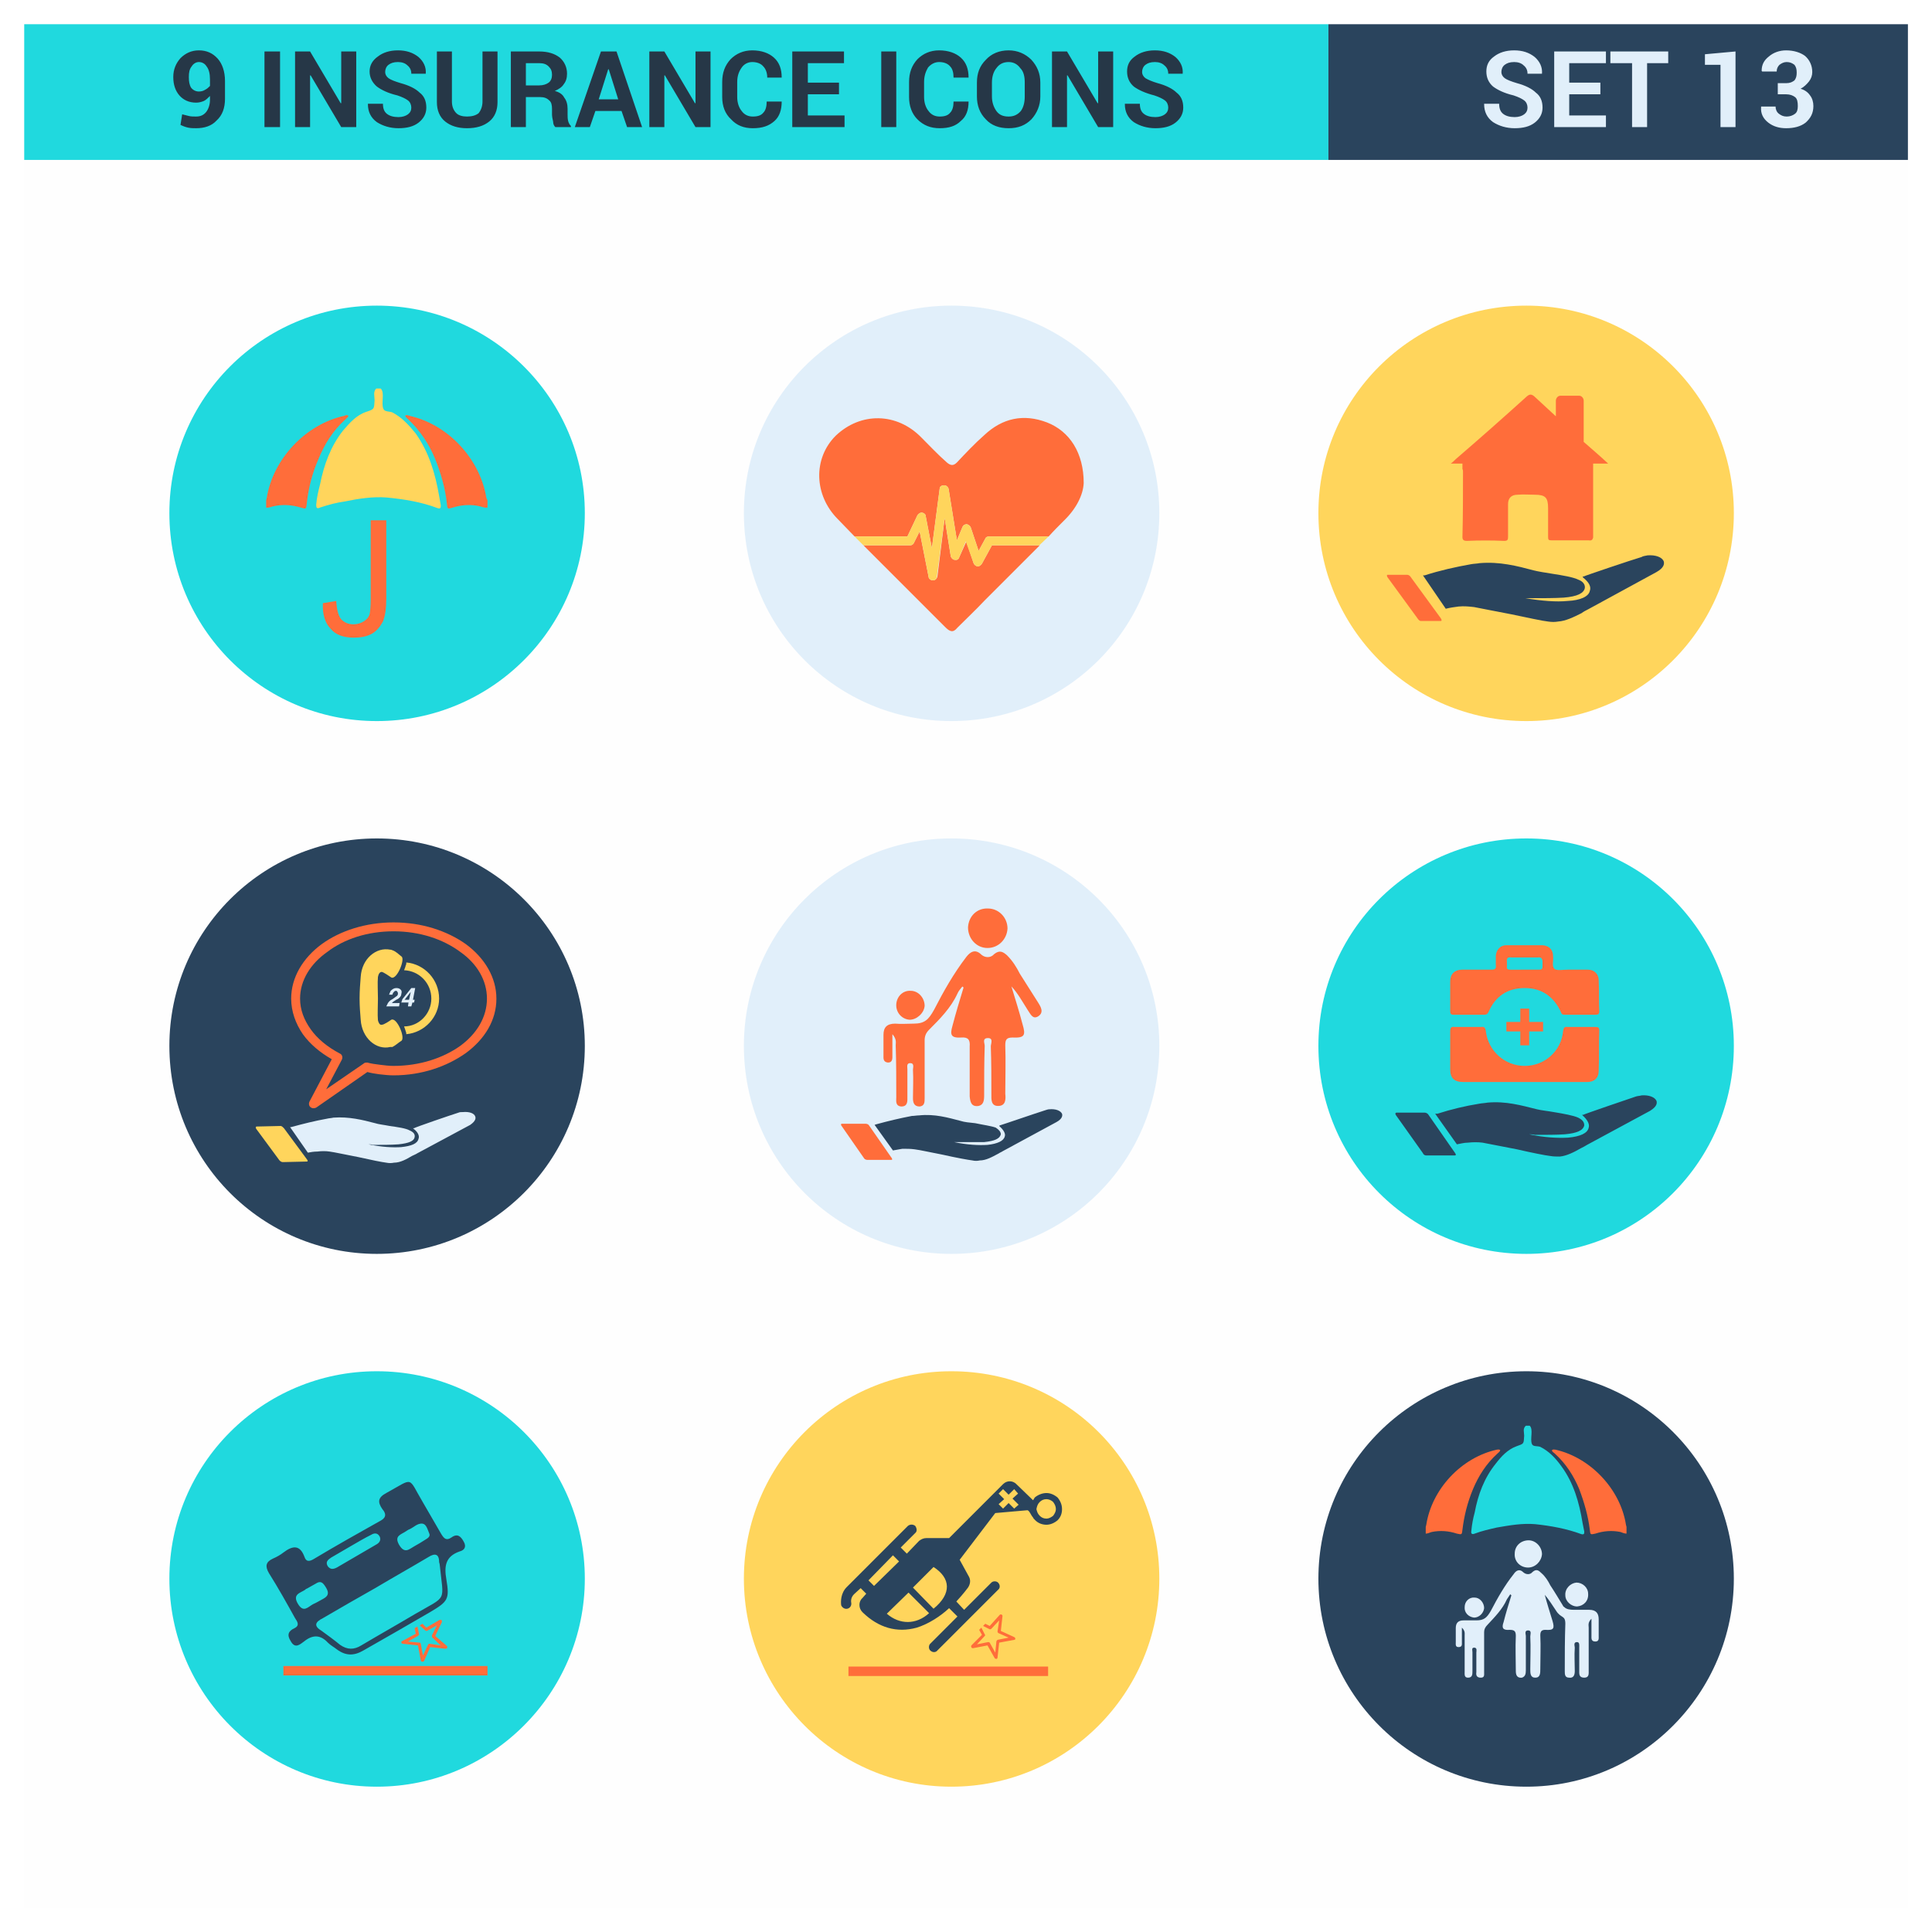 <svg version="1.1" xmlns="http://www.w3.org/2000/svg" xmlns:xlink="http://www.w3.org/1999/xlink" x="0px" y="0px"
	 viewBox="0 0 800 800" style="enable-background:new 0 0 800 800;" xml:space="preserve">
<g id="Layer_1">
	<rect style="fill:#FFFFFF;" width="800" height="800"/>
</g>
<g id="Layer_2">
	<g>
		<rect x="10.028" y="10.028" style="fill-rule:evenodd;clip-rule:evenodd;fill:#FEFEFE;" width="779.999" height="779.999"/>
		<path style="fill-rule:evenodd;clip-rule:evenodd;fill:#E1EFFA;" d="M393.929,347.179c-47.44,0-85.899,38.459-85.899,85.899
			c0,47.666,38.459,86.129,85.899,86.129c47.671,0,86.126-38.463,86.126-86.129C480.055,385.638,441.6,347.179,393.929,347.179
			L393.929,347.179z"/>
		<path style="fill-rule:evenodd;clip-rule:evenodd;fill:#2A445D;" d="M439.758,461.172c-0.689-1.381-2.768-2.07-5.299-1.84
			c-0.461,0-1.15,0.228-1.842,0.459c-2.998,0.92-18.422,6.221-18.652,6.221l-0.228,0.23l0,0c1.84,1.609,2.76,3.221,2.301,4.371
			c-0.461,1.84-2.992,2.998-7.141,3.459c-3.682,0.23-8.291,0-13.817-1.158c0.69,0,1.381,0,1.841,0c3.915,0,7.604,0,10.596,0
			c4.371-0.461,6.449-1.381,6.91-3.221c0-0.922-0.689-1.842-2.078-2.762c-1.842-0.689-5.293-1.15-8.521-1.84
			c-2.301-0.23-4.602-0.461-5.982-0.93c-5.3-1.379-10.825-2.99-17.271-2.301c-0.925,0-2.075,0.23-2.995,0.23
			c-4.836,0.92-9.671,2.07-14.741,3.459l-0.69,0.23l7.601,10.592c1.15-0.23,2.535-0.461,3.916-0.689c1.841,0,3.455,0,5.065,0.229
			c2.075,0.23,7.141,1.381,11.977,2.301c5.065,1.15,10.131,2.072,11.972,2.301c0.92,0.23,2.078,0.23,2.998,0
			c2.531,0,5.063-1.379,7.602-2.76c0.689-0.461,1.381-0.691,2.07-1.15l22.103-11.973
			C439.988,463.242,439.988,461.861,439.758,461.172L439.758,461.172z"/>
		<path style="fill-rule:evenodd;clip-rule:evenodd;fill:#FF6D3A;" d="M348.56,465.32h9.901c0.46,0,1.154,0.23,1.384,0.691
			l9.441,13.582c0.23,0.461,0.23,0.691-0.229,0.691h-9.901c-0.465,0-1.154-0.23-1.385-0.691l-9.441-13.582
			C348.1,465.551,348.329,465.32,348.56,465.32L348.56,465.32z"/>
		<path style="fill-rule:evenodd;clip-rule:evenodd;fill:#FF6D3A;" d="M377.117,410.275c3.221,0,5.756,3,5.756,6.221
			c-0.23,2.992-3.225,5.76-6.216,5.76c-3.226-0.23-5.761-2.998-5.53-6.449C371.357,412.578,373.892,410.047,377.117,410.275
			L377.117,410.275z"/>
		<path style="fill-rule:evenodd;clip-rule:evenodd;fill:#FF6D3A;" d="M417.188,384.483c-0.23,4.376-3.682,8.061-8.291,8.061
			c-4.602,0-8.061-3.915-8.061-8.521c0.23-4.605,3.688-8.061,8.29-7.831C413.506,376.192,417.188,379.878,417.188,384.483
			L417.188,384.483z"/>
		<path style="fill-rule:evenodd;clip-rule:evenodd;fill:#FF6D3A;" d="M398.534,408.435c-0.69,0.92-1.614,1.84-2.074,2.99
			c-2.762,5.99-7.367,10.6-11.746,14.973c-1.381,1.379-1.841,2.76-1.841,4.379c0,8.061,0,15.883,0,23.943c0,1.619,0,3.23-2.07,3.459
			c-2.306,0-2.766-1.609-2.766-3.459c0-3.91,0.23-7.83,0-11.74c0-0.922,0.69-2.762-1.15-2.762c-1.614,0-1.154,1.609-1.154,2.531
			c0,3.91,0,7.6,0,11.512c0,1.617,0.23,3.918-2.53,3.918c-2.535-0.228-2.075-2.301-2.075-3.918c0-7.141,0-14.273-0.231-21.414
			c0-1.15,0.461-2.531-1.38-4.609c0,3.459,0,5.99,0,8.521c0,1.381,0.229,3.229-1.845,3.229c-2.07-0.23-1.841-1.848-1.841-2.998
			c0-2.992,0-5.752,0-8.521c0-2.992,1.381-4.602,4.836-4.602c2.535,0.23,5.065,0,7.601,0c4.605,0,6.216-1.611,8.52-5.76
			c3.916-7.602,8.061-14.971,13.356-21.878c1.611-2.07,3.682-3.455,6.221-0.92c1.609,1.38,3.91,1.38,5.291-0.23
			c2.309-1.845,3.689-0.92,5.301,0.46c2.301,2.305,3.91,4.836,5.299,7.598c2.531,3.918,5.063,8.061,7.594,11.979
			c1.158,1.842,2.539,4.143,0,5.752c-2.301,1.389-3.221-1.15-4.373-2.76c-2.07-3.221-3.91-6.682-6.68-9.672
			c1.611,5.301,3.228,10.361,4.609,15.662c1.381,4.602,0.92,5.752-4.148,5.521c-2.531,0-2.992,0.928-2.992,3.229
			c0.23,6.68,0,13.354,0,20.033c0.23,2.301,0.23,5.07-2.99,5.07c-3,0-2.77-2.77-2.77-4.84c0-6.68,0-13.123-0.23-19.803
			c0-1.15,1.15-3.459-1.15-3.459c-2.529,0-1.379,2.078-1.379,3.228c-0.23,6.91-0.23,13.813-0.23,20.492
			c0,2.072-0.23,3.92-2.301,4.381c-3,0.459-3.459-1.611-3.689-3.92c0-6.91,0-13.813,0-20.723c0.23-2.762-0.69-3.92-3.451-3.689
			c-4.146,0.23-4.84-0.92-3.685-4.832c1.381-5.299,2.991-10.592,4.605-15.891C398.765,408.666,398.534,408.666,398.534,408.435
			L398.534,408.435z"/>
		<path style="fill-rule:evenodd;clip-rule:evenodd;fill:#20D9DE;" d="M632.051,347.179c47.435,0,85.898,38.459,85.898,85.899
			c0,47.666-38.463,86.129-85.898,86.129c-47.676,0-86.131-38.463-86.131-86.129C545.92,385.638,584.375,347.179,632.051,347.179
			L632.051,347.179z"/>
		<path style="fill-rule:evenodd;clip-rule:evenodd;fill:#FF6D3A;" d="M631.129,401.525c2.072,0,4.143,0,6.221,0
			c0.92,0,1.381-0.23,1.381-1.381c0-0.46,0-1.15,0-1.61c0-1.614-0.461-2.305-2.07-2.074c-3.69,0-7.141,0-10.83,0
			c-1.381-0.23-2.07,0.23-1.842,1.845c0,0.46,0,1.15,0,1.84c-0.229,1.15,0.461,1.381,1.381,1.381
			C627.441,401.525,629.289,401.525,631.129,401.525L631.129,401.525z M629.519,432.848v-5.76h-5.76v-3.912h5.76v-5.529h3.682v5.529
			h5.76v3.912h-5.76v5.76H629.519z M631.129,448.049c-8.291,0-16.811,0-25.102,0c-3.912,0-5.529-1.617-5.529-5.299
			c0-5.301,0-10.592,0-15.662c0-1.611,0.459-2.07,1.848-1.84c3.682,0,7.363,0,10.822,0c1.381-0.23,1.84,0.229,2.07,1.609
			c0.92,8.291,7.83,14.512,16.121,14.512s15.201-6.221,15.893-14.512c0.228-1.15,0.459-1.84,1.84-1.609c3.682,0,7.6,0,11.512,0
			c1.15,0,1.619,0.229,1.619,1.381c-0.238,5.529,0,11.281-0.238,16.811c0,2.992-1.84,4.609-4.832,4.609
			C648.631,448.049,639.881,448.049,631.129,448.049L631.129,448.049z M651.162,401.525c2.301,0,4.381,0,6.451,0
			c2.531,0,4.371,1.84,4.371,4.379c0.238,4.371,0,8.752,0.238,12.893c0,1.15-0.469,1.381-1.619,1.381c-4.141,0-8.522,0-12.662,0
			c-0.92,0-1.381-0.23-1.611-1.15c-2.998-6.449-8.061-9.902-14.971-9.902c-7.141,0-12.209,3.453-14.971,9.902
			c-0.461,0.92-0.92,1.15-1.84,1.15c-4.15,0-8.521,0-12.672,0c-1.15,0-1.379-0.461-1.379-1.611c0-4.141,0-8.061,0-12.201
			c0-3,1.848-4.84,4.838-4.84c3.912,0,8.063,0,12.203,0c1.611,0,2.078-0.46,1.848-2.07c0-1.15,0-2.306,0-3.686
			c0.23-2.535,1.842-4.376,4.373-4.376c5.068,0,9.9,0,14.971,0c2.762,0.23,4.371,1.841,4.371,4.605
			c0.23,1.845-0.689,4.146,0.691,5.296c1.148,0.691,3.459,0.23,5.299,0.23C649.781,401.525,650.473,401.525,651.162,401.525
			L651.162,401.525z"/>
		<path style="fill-rule:evenodd;clip-rule:evenodd;fill:#2A445D;" d="M578.394,460.711h11.512c0.689,0,1.379,0.461,1.609,0.922
			l11.061,15.891c0.459,0.689,0.23,0.92-0.23,0.92h-11.75c-0.461,0-1.15-0.23-1.381-0.92l-11.281-15.891
			C577.703,461.172,577.703,460.711,578.394,460.711L578.394,460.711z M685.935,455.879c-0.689-1.617-3.221-2.537-6.211-2.309
			c-0.699,0.23-1.619,0.23-2.309,0.461c-3.451,1.15-21.645,7.371-21.873,7.602h-0.461l0.231,0.228c2.07,1.842,2.99,3.69,2.531,5.07
			c-0.461,2.301-3.453,3.682-8.522,4.141c-4.143,0.23-9.672,0-16.121-1.379c0.689,0,1.379,0,2.301,0.229
			c4.609,0,8.98,0,12.439-0.229c5.063-0.461,7.602-1.611,8.061-3.682c0-1.381-0.69-2.309-2.539-3.228
			c-2.07-0.922-5.982-1.611-10.131-2.301c-2.531-0.461-5.063-0.691-6.91-1.15c-6.443-1.611-12.893-3.453-20.494-2.762
			c-1.15,0.23-2.301,0.23-3.451,0.459c-5.76,0.922-11.52,2.303-17.271,4.143h-0.92l8.98,12.67c1.381-0.23,2.992-0.697,4.602-0.697
			c2.07-0.23,4.15-0.23,5.99,0c2.301,0.467,8.522,1.617,14.281,2.768c5.982,1.381,11.742,2.531,13.813,2.762
			c1.381,0.23,2.531,0.23,3.92,0.23c2.76-0.23,5.982-1.842,8.75-3.451c0.922-0.461,1.842-0.922,2.531-1.381l26.023-14.051
			C686.166,458.18,686.166,456.801,685.935,455.879L685.935,455.879z"/>
		<path style="fill-rule:evenodd;clip-rule:evenodd;fill:#2A445D;" d="M632.051,739.83c47.435,0,85.898-38.693,85.898-86.129
			c0-47.443-38.463-85.898-85.898-85.898c-47.676,0-86.131,38.455-86.131,85.898C545.92,701.137,584.375,739.83,632.051,739.83
			L632.051,739.83z"/>
		<path style="fill-rule:evenodd;clip-rule:evenodd;fill:#FF6D3A;" d="M590.365,635.041c0.92,0,1.611-0.461,2.531-0.689
			c3.459-0.691,6.91-0.461,10.369,0.689c2.07,0.461,2.07,0.461,2.301-1.611c0.691-5.76,2.07-11.281,4.371-16.811
			c2.31-5.521,5.531-10.592,10.141-14.742c0.459-0.459,0.92-0.69,1.15-1.379c-0.461-0.461-0.92-0.23-1.381-0.23
			c-14.74,3.229-26.951,16.352-29.252,31.092c0,0.23-0.231,0.691-0.231,0.92C590.365,633.201,590.365,634.121,590.365,635.041
			L590.365,635.041z"/>
		<path style="fill-rule:evenodd;clip-rule:evenodd;fill:#20D9DE;" d="M633.43,590.365c1.611,1.611,0,5.531,0.922,7.602
			c0.459,1.15,2.309,0.69,3.459,1.15c3.682,1.84,6.442,4.84,8.75,8.06c5.063,6.91,7.371,14.971,8.752,23.492
			c0.231,1.15,0.459,2.301,0.69,3.451c0,0.92,0,1.381-1.15,1.15c-6.221-2.301-12.67-3.451-19.121-4.143
			c-5.291-0.459-10.59,0.461-15.883,1.381c-2.998,0.691-6.221,1.381-9.211,2.531c-1.158,0.461-1.619,0-1.389-1.15
			c0.231-2.531,0.69-5.063,1.389-7.602c1.381-7.369,3.912-14.272,8.75-20.262c2.301-2.992,4.832-5.76,8.514-7.141
			c3.229-1.15,3-0.92,3.229-4.371c0-1.389-0.689-3,0.691-4.15C632.279,590.365,632.971,590.365,633.43,590.365L633.43,590.365z"/>
		<path style="fill-rule:evenodd;clip-rule:evenodd;fill:#E1EFFA;" d="M652.773,655.313c-2.531,0.231-4.832,2.531-4.602,5.291
			c0,2.539,2.531,4.609,4.832,4.609c2.768-0.23,4.84-2.301,4.609-5.299C657.613,657.383,655.313,655.313,652.773,655.313
			L652.773,655.313z"/>
		<path style="fill-rule:evenodd;clip-rule:evenodd;fill:#E1EFFA;" d="M610.637,661.523c2.07,0,3.912,2.08,3.912,4.381
			c-0.23,2.07-2.072,3.91-4.15,3.91c-2.301-0.231-4.141-2.07-3.912-4.371C606.486,663.143,608.328,661.293,610.637,661.523
			L610.637,661.523z"/>
		<path style="fill-rule:evenodd;clip-rule:evenodd;fill:#E1EFFA;" d="M638.5,643.563c-0.231,2.998-2.77,5.529-5.76,5.529
			c-3.221,0-5.76-2.531-5.529-5.76c0-3.221,2.539-5.521,5.76-5.521C635.961,637.81,638.5,640.57,638.5,643.563L638.5,643.563z"/>
		<path style="fill-rule:evenodd;clip-rule:evenodd;fill:#E1EFFA;" d="M625.369,660.144c-0.459,0.69-0.92,1.379-1.381,2.07
			c-1.84,4.148-5.068,7.369-8.061,10.6c-0.92,0.92-1.379,1.84-1.379,2.99c0,5.529,0,11.053,0,16.582c0,1.15,0.229,2.301-1.381,2.301
			c-1.611,0-2.07-0.92-1.842-2.301c0-2.762,0-5.529,0-8.061c0-0.691,0.461-2.07-0.928-2.07c-1.15,0-0.689,1.15-0.689,1.84
			c0,2.762,0,5.299,0,7.83c0,1.381,0,2.762-1.842,2.762c-1.609,0-1.381-1.381-1.381-2.531c0-5.07,0-10.131,0-14.971
			c0-0.92,0.231-1.842-1.15-3.221c0,2.531,0,4.141,0,5.99c0,0.92,0.231,2.07-1.379,2.07c-1.381,0-1.15-1.15-1.15-2.07
			c0-1.85,0-3.92,0-5.76c0-2.072,0.92-3.231,3.221-3.231c1.84,0,3.682,0,5.299,0c3.223,0,4.373-1.15,5.982-3.91
			c2.769-5.301,5.76-10.592,9.441-15.201c0.92-1.381,2.309-2.531,4.15-0.691c1.15,0.92,2.76,0.92,3.68-0.231
			c1.611-1.379,2.539-0.689,3.689,0.461c1.611,1.381,2.762,3.229,3.682,5.07c1.842,2.76,3.459,5.521,5.301,8.52
			c0,0.23,0.228,0.23,0.459,0.461c0.92,0.92,2.301,1.15,4.143,1.15c2.078,0,4.148,0,6.219,0c2.762,0,3.912,1.381,3.912,3.912
			c0,2.309,0,4.609,0,6.91c0,0.92,0.238,2.309-1.381,2.309c-1.84,0-1.611-1.389-1.611-2.539c0-2.07,0-4.142,0-6.91
			c-1.609,1.619-1.148,2.768-1.148,3.689c0,5.76,0,11.742,0,17.731c0,1.381,0.228,2.992-1.842,2.992c-2.301,0-2.07-1.611-2.07-3.221
			c0-2.992,0-6.221,0-9.211c0-0.922,0.231-2.301-0.928-2.301c-1.611,0-0.922,1.609-0.922,2.301c-0.228,3.221,0,6.449,0,9.67
			c0,1.611-0.459,2.992-2.301,2.762c-1.84,0-1.84-1.381-1.84-2.762c0-6.449,0-13.129,0.23-19.572c0-3.689-1.842-2.078-3.92-5.529
			c-1.381-2.07-2.99-4.609-4.602-6.451c0.92,3.459,2.07,7.141,3.221,10.83c0.922,3.221,0.461,3.912-2.99,3.682
			c-1.611,0-2.07,0.689-2.07,2.301c0.229,4.609,0,9.211,0,13.82c0,1.842,0,3.682-2.08,3.682c-2.07,0-2.07-1.84-2.07-3.451
			c0-4.609,0.23-9.211,0-13.59c0-0.922,0.691-2.531-0.92-2.531c-1.611,0-0.92,1.609-0.92,2.301c0,4.84,0,9.441,0,14.279
			c0,1.381-0.231,2.531-1.611,2.992c-2.07,0.231-2.539-1.15-2.539-2.762c0-4.84-0.228-9.67,0-14.51c0-1.842-0.459-2.531-2.529-2.531
			c-2.762,0.23-3.453-0.69-2.531-3.221c0.92-3.69,2.07-7.371,3.221-11.061C625.6,660.373,625.6,660.373,625.369,660.144
			L625.369,660.144z"/>
		<path style="fill-rule:evenodd;clip-rule:evenodd;fill:#FF6D3A;" d="M673.504,635.041c-0.92,0-1.84-0.461-2.531-0.689
			c-3.459-0.691-6.91-0.461-10.369,0.689c-2.07,0.461-2.07,0.461-2.301-1.611c-0.689-5.76-2.301-11.281-4.371-16.811
			c-2.309-5.521-5.529-10.592-10.139-14.742c-0.461-0.459-1.152-0.69-1.152-1.379c0.461-0.461,0.922-0.23,1.381-0.23
			c14.512,3.229,26.951,16.352,29.252,31.092c0,0.23,0.231,0.691,0.231,0.92C673.504,633.201,673.504,634.121,673.504,635.041
			L673.504,635.041z"/>
		<path style="fill-rule:evenodd;clip-rule:evenodd;fill:#20D9DE;" d="M156.033,739.83c47.44,0,86.13-38.693,86.13-86.129
			c0-47.443-38.689-85.898-86.13-85.898c-47.44,0-85.898,38.455-85.898,85.898C70.135,701.137,108.594,739.83,156.033,739.83
			L156.033,739.83z"/>
		<path style="fill-rule:evenodd;clip-rule:evenodd;fill:#FF6D3A;" d="M182.98,671.664l-2.765,5.752l4.836,4.148
			c0.229,0.23,0.229,0.691,0,0.92c-0.23,0.23-0.46,0.23-0.691,0.23l0,0l-6.22-0.689l-2.531,5.752c-0.23,0.231-0.69,0.469-0.92,0.231
			c-0.23,0-0.461-0.231-0.461-0.461l0,0l-1.154-6.213l-6.216-0.69c-0.46,0-0.691-0.23-0.691-0.689c0-0.23,0.23-0.469,0.46-0.469
			l5.526-2.99l-0.46-2.301l1.15-0.691l0.689,3.221c0,0.23-0.23,0.461-0.46,0.691l-4.145,2.309l4.836,0.459
			c0.23,0,0.464,0.231,0.464,0.461l0.921,4.832l2.07-4.371c0-0.231,0.23-0.461,0.69-0.461l4.605,0.69l-3.451-3.228
			c-0.23-0.231-0.23-0.459-0.23-0.92l2.071-4.142l-4.146,2.301l0,0c-0.23,0-0.46,0-0.69-0.229l-2.305-2.072l1.154-0.69l1.61,1.611
			l5.526-3.23c0.23,0,0.694,0,0.924,0.23C182.98,671.203,182.98,671.434,182.98,671.664L182.98,671.664z"/>
		<path style="fill-rule:evenodd;clip-rule:evenodd;fill:#2A445D;" d="M165.015,675.115c-4.836,2.76-9.671,5.529-14.507,8.291
			c-3.915,2.301-7.37,2.301-11.056-0.461c-1.15-0.92-2.531-1.611-3.682-2.762c-2.995-3.229-6.22-3.459-9.905-0.459
			c-1.61,1.15-3.685,3.221-5.525-0.238c-1.611-2.531-0.921-4.143,1.61-5.291c2.305-1.152,1.154-2.762,0.229-4.15
			c-3.451-6.213-6.906-12.432-10.821-18.652c-1.61-2.762-1.381-4.602,1.61-5.982c1.614-0.697,3.226-1.617,4.376-2.539
			c3.915-2.99,6.91-3.221,8.751,1.842c0.69,2.078,2.074,1.848,3.685,0.928c9.212-5.529,18.657-10.83,28.098-16.121
			c2.301-1.381,1.841-3,0.461-4.609c-2.075-2.992-1.845-4.832,1.61-6.682c11.746-6.441,8.751-6.902,15.201,3.92
			c2.53,4.371,5.065,8.752,7.601,13.123c1.15,1.848,2.07,2.768,4.142,1.389c2.534-1.85,3.915-0.469,5.069,1.609
			c1.381,2.301,0.23,3.682-1.614,4.143c-5.986,2.07-6.446,6.219-5.526,11.519c1.381,8.283,0.69,9.211-6.68,13.582
			C173.766,670.045,169.391,672.584,165.015,675.115L165.015,675.115z M155.344,657.613c-7.371,4.141-14.507,8.291-21.647,12.432
			c-3.226,1.619-3.916,3.228-0.46,5.299c2.534,1.842,5.066,3.682,7.601,5.762c2.99,2.07,5.756,2.07,8.751,0.228
			c7.37-4.379,14.736-8.519,22.107-12.9c13.816-8.061,11.976-4.602,10.361-20.723c0-0.23-0.23-0.689-0.23-0.92
			c0-3.459-1.841-3.689-4.375-2.078C170.084,649.092,162.714,653.232,155.344,657.613L155.344,657.613z M145.442,640.111
			L145.442,640.111c-2.766,1.609-5.526,3.221-8.291,4.83c-1.381,0.93-2.535,1.85-1.381,3.69c1.15,1.381,2.301,1.15,3.682,0.461
			c5.529-3.221,11.056-6.451,16.581-9.672c1.155-0.689,1.845-1.84,1.155-3.229c-0.925-1.611-2.306-1.381-3.456-0.689
			C150.968,636.889,148.203,638.5,145.442,640.111L145.442,640.111z M169.62,633.201c-0.69,0.229-1.15,0.689-1.61,0.92
			c-2.07,1.381-4.836,1.84-2.765,5.529c2.305,3.912,4.145,1.842,6.22,0.689c1.61-0.92,3.226-1.84,4.605-2.76
			c1.15-0.691,2.301-1.389,1.61-2.77c-0.689-1.609-1.15-3.682-2.761-3.91C172.846,630.67,171.234,632.51,169.62,633.201
			L169.62,633.201z M127.02,657.844L127.02,657.844c-0.233,0-0.464,0.229-0.694,0.459c-2.07,1.381-5.296,1.842-2.991,5.76
			c2.302,3.912,4.146,1.381,6.217,0.231c1.614-0.69,2.995-1.611,4.375-2.309c2.535-1.381,2.075-2.992,0.921-4.832
			c-1.15-1.84-2.071-2.762-4.145-1.381C129.551,656.463,128.17,657.152,127.02,657.844L127.02,657.844z"/>
		<rect x="117.345" y="689.856" style="fill-rule:evenodd;clip-rule:evenodd;fill:#FF6D3A;" width="84.519" height="3.912"/>
		<path style="fill-rule:evenodd;clip-rule:evenodd;fill:#FFD55C;" d="M393.929,739.83c-47.44,0-85.899-38.693-85.899-86.129
			c0-47.443,38.459-85.898,85.899-85.898c47.671,0,86.126,38.455,86.126,85.898C480.055,701.137,441.6,739.83,393.929,739.83
			L393.929,739.83z"/>
		<path style="fill-rule:evenodd;clip-rule:evenodd;fill:#2A445D;" d="M350.864,666.133c1.15-0.229,1.841-1.379,1.61-2.529
			c0,0-0.46-1.85,1.15-3.459l2.765-2.531l2.301,2.301l-1.61,1.84c-1.61,1.389-1.61,4.15,0,5.76c0,0,0,0,0.23,0.23
			c6.45,6.221,14.047,8.522,22.337,6.221c5.066-1.611,9.906-4.84,13.357-8.06l3.455,3.451l-11.282,11.289
			c-0.694,0.69-0.694,2.07,0,2.762c0.92,0.92,2.301,0.92,2.991,0l25.107-25.104c0.92-0.689,0.92-2.07,0-2.99
			c-0.697-0.691-2.078-0.691-2.77,0l-11.281,11.281l-3.226-3.451c2.995-3.228,4.836-5.76,4.836-5.76
			c0.921-1.381,1.15-2.992,0.46-4.379l-3.915-7.133l14.737-19.352l13.131-1.15c0.92-0.228,1.609,2.072,2.529,3
			c0,0.231,0.461,0.69,0.922,1.15c1.15,1.15,2.768,1.84,4.609,1.84c1.609,0,3.221-0.689,4.602-1.84c1.389-1.381,1.848-3,1.848-4.609
			c0-1.842-0.689-3.451-1.848-4.832c-1.381-1.158-2.992-1.85-4.602-1.85c-1.611,0-3.459,0.691-4.84,1.85
			c-0.23,0.459-0.461,0.689-0.691,1.15l-6.68-6.451c-1.609-1.84-4.141-1.84-5.752-0.228l-22.341,22.34h-9.441
			c-1.15,0-2.071,0.461-2.991,1.15l-5.069,5.293l-2.531-2.531l5.986-5.99c0.92-0.689,0.689-2.07,0-2.99
			c-0.921-0.691-2.071-0.691-2.995,0l-25.329,25.332c-2.534,2.531-2.534,5.99-2.305,7.602
			C348.789,665.674,349.71,666.363,350.864,666.133L350.864,666.133z M417.646,618.92l2.301-2.301l1.619,1.84l-2.309,2.078
			l2.539,2.531l-1.85,1.611l-2.301-2.301l-2.301,2.301l-1.84-1.842l2.301-2.07l-2.301-2.309l1.84-1.84L417.646,618.92z
			 M376.192,659.453l8.522,8.521c-5.296,4.84-12.202,4.84-17.502,0.23L376.192,659.453z M378.037,657.383l8.521-8.521
			c7.14,4.602,7.601,11.053,0,17.271L378.037,657.383z M433.309,628.828c0.92,0,1.84-0.459,2.76-1.158
			c0.691-0.92,1.15-1.84,1.15-2.76c0-1.15-0.459-2.072-1.15-2.992c-0.689-0.69-1.84-1.15-2.76-1.15c-1.15,0-2.07,0.461-2.762,1.15
			c-0.928,0.92-1.158,1.842-1.389,2.992c0.23,0.92,0.461,1.84,1.389,2.76C431.238,628.369,432.158,628.828,433.309,628.828
			L433.309,628.828z M369.746,644.021l2.535,2.539l-10.365,10.131l-2.301-2.301L369.746,644.021z"/>
		<path style="fill-rule:evenodd;clip-rule:evenodd;fill:#FF6D3A;" d="M415.115,669.125l-0.689,6.219l5.522,2.531
			c0.461,0.231,0.461,0.461,0.461,0.922c-0.23,0.229-0.461,0.229-0.461,0.229l0,0l-6.211,1.158l-0.691,6.213
			c0,0.231-0.23,0.689-0.697,0.461c-0.23,0-0.23,0-0.461-0.23l0,0l-2.99-5.293l-5.99,1.15c-0.461,0-0.691-0.228-0.691-0.459
			c-0.229-0.23,0-0.461,0-0.691l4.381-4.379l-1.15-2.07l0.92-0.92l1.381,2.76c0.229,0.23,0.229,0.461,0,0.691l-3.223,3.459
			l4.602-0.92c0.23,0,0.461,0,0.691,0.229l2.301,4.143l0.461-4.602c0-0.238,0.236-0.469,0.467-0.699l4.602-0.92l-4.141-1.84
			c-0.23,0-0.461-0.461-0.461-0.691l0.691-4.609l-3.23,3.459l0,0c-0.23,0.23-0.459,0.23-0.689,0.23l-2.762-1.381l0.92-0.92
			l1.842,0.92l4.148-4.609c0.23-0.231,0.691-0.231,0.922,0C415.115,668.894,415.115,669.125,415.115,669.125L415.115,669.125z"/>
		<rect x="351.324" y="690.086" style="fill-rule:evenodd;clip-rule:evenodd;fill:#FF6D3A;" width="82.674" height="3.912"/>
		<path style="fill-rule:evenodd;clip-rule:evenodd;fill:#2A445D;" d="M156.033,347.179c47.44,0,86.13,38.459,86.13,85.899
			c0,47.666-38.689,86.129-86.13,86.129c-47.44,0-85.898-38.463-85.898-86.129C70.135,385.638,108.594,347.179,156.033,347.179
			L156.033,347.179z"/>
		<path style="fill-rule:evenodd;clip-rule:evenodd;fill:#FF6D3A;" d="M125.405,428.238c-2.995-4.371-4.836-9.441-4.836-14.732
			c0-8.752,4.836-16.816,12.667-22.572c7.601-5.525,18.191-8.98,29.708-8.98c11.746,0,22.107,3.455,29.938,8.98
			c7.831,5.756,12.667,13.82,12.667,22.572c0,8.98-4.836,16.811-12.667,22.563c-7.83,5.531-18.191,9.213-29.938,9.213
			c-2.075,0-3.916-0.23-5.986-0.461c-1.614-0.23-3.226-0.461-4.84-0.92l-21.188,14.74c-0.46,0.23-1.38,0.461-2.07,0
			c-0.92-0.461-1.15-1.611-0.69-2.531l9.211-17.51C132.546,435.84,128.4,432.389,125.405,428.238L125.405,428.238L125.405,428.238z
			 M124.255,413.506c0,4.602,1.61,8.75,4.375,12.662l0,0c2.766,3.912,6.911,7.371,12.207,10.131c0.92,0.461,1.15,1.611,0.689,2.539
			l0,0l0,0l-6.45,12.203l15.432-10.592c0.46-0.461,0.92-0.461,1.61-0.461l0,0c1.614,0.461,3.455,0.689,5.3,0.92
			c1.841,0.23,3.682,0.461,5.526,0.461c10.821,0,20.497-3.229,27.633-8.291c6.91-5.07,11.056-11.98,11.056-19.572
			c0-7.602-4.146-14.512-11.056-19.347c-7.136-5.3-16.812-8.522-27.633-8.522c-10.826,0-20.497,3.222-27.403,8.522
			C128.63,398.994,124.255,405.904,124.255,413.506L124.255,413.506z"/>
		<path style="fill-rule:evenodd;clip-rule:evenodd;fill:#FFD55C;" d="M106.293,466.471l9.901-0.229c0.46,0,0.92,0.459,1.38,0.92
			l9.676,13.123c0.229,0.459,0.229,0.689-0.23,0.689l-9.905,0.23c-0.46,0-0.92-0.23-1.38-0.691l-9.672-13.121
			C105.832,466.932,105.832,466.471,106.293,466.471L106.293,466.471z"/>
		<path style="fill-rule:evenodd;clip-rule:evenodd;fill:#E1EFFA;" d="M196.798,462.322c-0.461-1.381-2.535-2.07-5.066-1.84
			c-0.694,0-1.384,0-1.845,0.229c-2.994,0.922-18.422,6.221-18.422,6.451h-0.46l0.23,0.23c1.841,1.379,2.531,2.99,2.071,4.141
			c-0.46,2.078-2.991,2.998-7.137,3.459c-3.455,0.23-8.061,0-13.591-1.15c0.694,0,1.385,0,1.845,0.23c3.916,0,7.601,0,10.592-0.23
			c4.376-0.459,6.45-1.389,6.681-2.998c0.23-1.15-0.461-2.072-2.075-2.762c-1.61-0.92-5.065-1.381-8.287-1.84
			c-2.305-0.461-4.609-0.691-5.989-1.15c-5.296-1.389-10.822-2.77-17.272-2.309c-0.92,0.228-1.841,0.228-2.765,0.459
			c-5.065,0.92-9.671,2.078-14.737,3.459h-0.46l7.37,10.592c1.15-0.23,2.531-0.459,3.916-0.459c1.841-0.231,3.451-0.231,5.065,0
			c1.841,0.228,7.137,1.379,11.977,2.301c5.065,1.15,9.671,2.07,11.512,2.301c1.15,0.229,2.074,0.229,3.225,0
			c2.535,0,5.066-1.381,7.371-2.762c0.92-0.461,1.61-0.689,2.301-1.15l21.877-11.742
			C197.027,464.162,197.027,463.012,196.798,462.322L196.798,462.322z"/>
		<path style="fill-rule:evenodd;clip-rule:evenodd;fill:#FFD55C;" d="M181.826,413.506c0,7.592-5.985,14.043-13.586,14.732
			c0-0.23,0-0.69-0.23-1.15c0,0-0.23-0.92-0.69-2.07c6.216,0,11.286-5.301,11.286-11.512c0-6.451-5.07-11.52-11.286-11.75
			c0.46-1.15,0.69-1.841,0.69-2.071c0.23-0.229,0.23-0.69,0.23-1.15C175.841,399.225,181.826,405.674,181.826,413.506
			L181.826,413.506z"/>
		<path style="fill-rule:evenodd;clip-rule:evenodd;fill:#FFD55C;" d="M149.357,404.523c-0.23,2.992-0.46,5.752-0.46,8.752l0,0
			c0,0,0,0,0,0.23c0,0,0,0,0,0.23l0,0c0,2.76,0.229,5.752,0.46,8.52c0.46,7.594,6.446,12.662,12.206,11.283c0.23,0,0.46,0,0.92,0
			c1.381-0.691,2.531-1.842,3.686-2.531c1.841-1.158-1.845-9.91-4.145-8.752c-0.69,0.461-2.995,2.07-3.915,2.07
			c-0.92,0.23-1.385-0.92-1.614-1.84c-0.23-2.539,0-5.99,0-8.75l0,0c0-0.23,0-0.23,0-0.23c0-0.23,0-0.23,0-0.23l0,0
			c0-2.77-0.23-6.221,0-8.752c0.23-1.158,0.694-2.078,1.614-2.078c0.92,0.23,3.225,1.85,3.915,2.309
			c2.301,1.15,5.986-7.834,4.145-8.755c-1.154-0.92-2.305-2.07-3.686-2.534c-0.46-0.23-0.689-0.23-0.92-0.23
			C155.804,392.084,149.817,396.92,149.357,404.523L149.357,404.523z"/>
		<path style="fill-rule:evenodd;clip-rule:evenodd;fill:#E1EFFA;" d="M159.949,416.727h5.296l0.233-1.381h-3.225l0.229-0.23
			c0.23-0.229,0.461-0.459,0.921-0.689l0.69-0.461c0.689-0.229,1.15-0.689,1.384-0.92c0.461-0.467,0.69-0.928,0.69-1.389
			c0.23-0.92,0.23-1.381-0.229-1.84c-0.461-0.461-0.925-0.691-1.845-0.691c-0.921,0-1.611,0.461-2.301,1.15
			c-0.23,0.461-0.461,0.922-0.694,1.611h1.384c0.23-0.461,0.23-0.92,0.461-0.92c0.229-0.461,0.689-0.691,0.92-0.691
			c0.46,0,0.69,0.23,0.69,0.461c0.229,0.23,0.229,0.461,0.229,0.69c0,0.461-0.229,0.922-0.689,1.152
			c-0.23,0.236-0.69,0.467-1.611,1.158c-0.92,0.459-1.384,0.92-1.844,1.609C160.409,415.807,160.179,416.266,159.949,416.727
			L159.949,416.727z M171.695,413.965h-0.69l0.92-4.84h-1.61l-3.686,4.611l-0.46,1.379h2.991l-0.23,1.611h1.385l0.46-1.611h0.69
			L171.695,413.965z M167.55,413.965l2.534-3.229l-0.693,3.229H167.55z"/>
		<path style="fill-rule:evenodd;clip-rule:evenodd;fill:#FFD55C;" d="M632.051,126.556c47.435,0,85.898,38.459,85.898,85.899
			c0,47.67-38.463,86.129-85.898,86.129c-47.676,0-86.131-38.459-86.131-86.129C545.92,165.015,584.375,126.556,632.051,126.556
			L632.051,126.556z"/>
		<path style="fill-rule:evenodd;clip-rule:evenodd;fill:#FF6D3A;" d="M659.684,194.493L659.684,194.493v-2.531h6.221
			c-3.223-2.995-6.682-5.99-10.133-8.981v-17.041c0-1.155-0.92-2.075-1.84-2.075h-7.83c-0.922,0-1.85,0.92-1.85,2.075v6.445
			c-2.99-2.765-5.983-5.525-8.981-8.29c-1.15-0.921-1.842-0.921-2.992,0c-9.67,8.751-19.572,17.502-29.473,26.022
			c-0.691,0.69-1.389,1.385-2.08,1.845h4.84v2.301c0.23,0.23,0.23,0.69,0.23,1.15c0,8.985,0,17.966-0.23,26.947
			c0,1.15,0.461,1.61,1.842,1.61c5.068-0.23,10.361-0.23,15.43,0c1.381,0,1.611-0.46,1.611-1.61c0-4.605,0-8.981,0-13.587
			c0-2.535,1.381-3.915,3.92-3.915c2.531-0.23,4.832,0,7.133,0c4.379,0,5.529,1.15,5.529,5.525c0,3.916,0,8.061,0,11.977
			c0,1.15,0.23,1.38,1.381,1.38c5.068,0,10.361,0,15.432,0c1.148,0.23,1.609-0.23,1.84-1.15v-5.989
			C659.684,209.233,659.684,201.863,659.684,194.493L659.684,194.493z"/>
		<path style="fill-rule:evenodd;clip-rule:evenodd;fill:#2A445D;" d="M688.935,232.492c-0.689-1.841-3.459-2.766-6.68-2.535
			c-0.922,0.233-1.842,0.233-2.531,0.694c-3.92,1.15-23.723,7.826-23.953,8.057h-0.459l0.231,0.464
			c2.301,1.841,3.449,3.682,2.76,5.526c-0.459,2.301-3.912,3.915-9.211,4.146c-4.609,0.46-10.592,0-17.502-1.15
			c0.69,0,1.611,0,2.301,0c5.07,0,9.902,0,13.59-0.23c5.752-0.464,8.291-1.845,8.752-3.915c0.231-1.385-0.689-2.766-2.531-3.456
			c-2.309-1.15-6.68-1.844-11.061-2.534c-2.99-0.46-5.752-0.921-7.6-1.381c-6.902-1.841-14.043-3.685-22.334-2.995
			c-1.15,0.23-2.539,0.23-3.689,0.461c-6.441,1.154-12.662,2.534-19.111,4.605h-0.692l9.442,13.82
			c1.842-0.46,3.459-0.694,5.301-0.924c2.301-0.23,4.371,0,6.441,0.229c2.539,0.464,9.219,1.845,15.432,2.995
			c6.68,1.381,12.9,2.765,15.201,2.995c1.609,0.23,2.762,0.23,4.148,0c3.223-0.23,6.443-1.845,9.672-3.455
			c0.92-0.69,1.84-1.15,2.762-1.61l28.322-15.432C689.166,235.026,689.166,233.412,688.935,232.492L688.935,232.492z"/>
		<path style="fill-rule:evenodd;clip-rule:evenodd;fill:#FF6D3A;" d="M574.475,238.018h8.291c0.459,0,1.15,0.46,1.381,0.924
			l12.439,17.042c0.461,0.69,0.461,1.15,0,1.15h-8.291c-0.461,0-0.92-0.46-1.381-1.15l-12.439-17.042
			C574.244,238.477,574.244,238.018,574.475,238.018L574.475,238.018z"/>
		<path style="fill-rule:evenodd;clip-rule:evenodd;fill:#E1EFFA;" d="M393.929,126.556c-47.44,0-85.899,38.459-85.899,85.899
			c0,47.67,38.459,86.129,85.899,86.129c47.671,0,86.126-38.459,86.126-86.129C480.055,165.015,441.6,126.556,393.929,126.556
			L393.929,126.556z"/>
		<path style="fill-rule:evenodd;clip-rule:evenodd;fill:#FF6D3A;" d="M448.74,200.022c0-12.437-5.76-21.417-15.201-25.103
			c-9.672-3.686-18.424-1.845-26.023,5.296c-3.92,3.455-7.601,7.37-11.286,11.286c-1.381,1.38-2.531,1.38-4.145,0
			c-3.686-3.226-7.137-6.91-10.592-10.366c-10.135-10.361-25.103-10.591-35.468-0.689c-9.441,9.44-8.981,24.642,0.925,34.543
			l6.906,7.141h21.877l4.146-8.751c0.46-0.694,1.154-1.154,1.845-1.154c0.92,0.23,1.61,0.69,1.61,1.614l2.535,13.127l3.225-24.643
			c0-0.92,0.921-1.38,1.841-1.38l0,0c0.921,0,1.61,0.689,1.841,1.38l3.455,21.417l2.305-5.525c0.23-0.69,0.921-1.154,1.841-1.154
			c0.69,0.234,1.381,0.694,1.61,1.385l3.229,9.671l2.76-5.065c0.23-0.69,0.922-0.921,1.611-0.921h24.643
			c2.07-2.305,4.141-4.375,6.221-6.45C445.74,210.614,448.51,204.858,448.74,200.022L448.74,200.022z M357.54,225.815
			c11.286,11.282,22.568,22.567,33.854,33.85c1.841,1.845,3.226,2.535,5.066,0.23c3.685-3.682,7.597-7.367,11.286-11.282
			c7.6-7.601,15.201-15.201,22.801-22.798h-19.811l-4.141,7.597c-0.461,0.69-1.15,1.154-1.842,1.154
			c-0.697-0.23-1.389-0.694-1.617-1.385l-2.992-8.98l-2.995,6.68c-0.229,0.69-0.92,1.15-1.84,0.921c-0.69,0-1.381-0.691-1.611-1.381
			l-2.534-15.892l-2.995,24.179c-0.23,0.924-0.921,1.614-1.841,1.614l0,0c-0.92,0-1.845-0.69-1.845-1.614l-3.681-18.652
			l-2.306,4.605c-0.229,0.69-0.92,1.154-1.61,1.154H357.54z"/>
		<path style="fill-rule:evenodd;clip-rule:evenodd;fill:#FFD55C;" d="M353.855,222.13l3.685,3.686h19.347
			c0.69,0,1.381-0.464,1.61-1.154l2.306-4.605l3.681,18.652c0,0.924,0.925,1.614,1.845,1.614l0,0c0.92,0,1.61-0.69,1.61-1.614
			l3.226-24.179l2.534,15.892c0.23,0.69,0.921,1.381,1.611,1.381c0.92,0.229,1.61-0.23,1.84-0.921l2.766-6.68l3.222,8.98
			c0.229,0.691,0.92,1.154,1.617,1.385c0.691,0,1.381-0.464,1.842-1.154l4.141-7.597h19.58l3.912-3.686h-24.643
			c-0.689,0-1.381,0.23-1.611,0.921l-2.76,5.065l-3.229-9.671c-0.229-0.69-0.92-1.15-1.61-1.385c-0.92,0-1.61,0.464-1.841,1.154
			l-2.305,5.525l-3.455-21.417c-0.23-0.69-0.92-1.38-1.841-1.38l0,0c-0.92,0-1.841,0.46-1.841,1.38l-3.225,24.643l-2.535-13.127
			c0-0.924-0.69-1.384-1.61-1.614c-0.69,0-1.385,0.46-1.845,1.154l-4.146,8.751H353.855z"/>
		<path style="fill-rule:evenodd;clip-rule:evenodd;fill:#20D9DE;" d="M156.033,298.584c47.44,0,86.13-38.459,86.13-86.129
			c0-47.44-38.689-85.899-86.13-85.899c-47.44,0-85.898,38.459-85.898,85.899C70.135,260.125,108.594,298.584,156.033,298.584
			L156.033,298.584z"/>
		<path style="fill-rule:evenodd;clip-rule:evenodd;fill:#FF6D3A;" d="M201.863,210.154c-1.15,0.23-2.074-0.23-2.995-0.46
			c-3.686-0.921-7.597-0.69-11.282,0.46c-2.305,0.69-2.305,0.69-2.534-1.61c-0.691-6.45-2.535-12.667-4.836-18.427
			c-2.535-6.216-6.22-11.746-11.056-16.352c-0.46-0.46-1.15-0.92-1.381-1.61c0.461-0.46,1.15-0.23,1.611,0
			c16.121,3.455,29.478,17.962,32.013,34.083c0.229,0.23,0.229,0.69,0.46,0.921C201.863,208.31,201.863,209.233,201.863,210.154
			L201.863,210.154z"/>
		<path style="fill-rule:evenodd;clip-rule:evenodd;fill:#FF6D3A;" d="M110.208,210.154c0.92,0.23,1.841-0.23,2.761-0.46
			c3.916-0.921,7.601-0.69,11.517,0.46c2.301,0.69,2.301,0.69,2.534-1.61c0.69-6.45,2.301-12.667,4.836-18.427
			c2.531-6.216,5.986-11.746,11.052-16.352c0.46-0.46,1.15-0.92,1.385-1.61c-0.694-0.46-1.154-0.23-1.615,0
			c-16.121,3.455-29.708,17.962-32.238,34.083c0,0.23-0.23,0.69-0.23,0.921C110.208,208.31,110.208,209.233,110.208,210.154
			L110.208,210.154z"/>
		<path style="fill-rule:evenodd;clip-rule:evenodd;fill:#FF6D3A;" d="M133.696,249.764l5.525-0.92
			c0.23,3.685,0.925,6.216,2.075,7.6c1.38,1.381,2.995,2.071,5.065,2.071c1.61,0,2.995-0.46,4.145-1.15
			c1.15-0.69,2.07-1.614,2.535-2.995c0.23-1.15,0.46-3.225,0.46-5.986V215.45h6.446v32.473c0,4.146-0.46,7.137-1.381,9.441
			c-1.15,2.07-2.535,3.915-4.605,5.065c-2.074,1.15-4.605,1.61-7.37,1.61c-4.376,0-7.601-1.15-9.672-3.681
			C134.616,258.055,133.466,254.369,133.696,249.764L133.696,249.764z"/>
		<path style="fill-rule:evenodd;clip-rule:evenodd;fill:#FFD55C;" d="M157.648,160.869c1.841,1.845,0,6.221,1.15,8.521
			c0.46,1.154,2.534,0.924,3.685,1.384c3.916,2.071,6.907,5.296,9.672,8.751c5.525,7.831,8.061,16.582,9.671,25.793
			c0.23,1.381,0.46,2.761,0.69,3.915c0,0.921,0,1.611-1.381,1.15c-6.676-2.534-13.816-3.685-20.957-4.375
			c-5.756-0.46-11.741,0.46-17.271,1.61c-3.455,0.46-6.906,1.385-10.361,2.535c-1.381,0.69-1.615,0-1.615-1.15
			c0.234-2.995,0.925-5.76,1.615-8.521c1.61-8.061,4.375-15.661,9.441-22.111c2.765-3.221,5.525-6.446,9.671-7.826
			c3.455-1.154,3.225-1.154,3.455-4.836c0-1.614-0.69-3.455,0.69-4.84C156.494,160.869,157.189,160.869,157.648,160.869
			L157.648,160.869z"/>
		<rect x="10.028" y="10.028" style="fill-rule:evenodd;clip-rule:evenodd;fill:#20D9DE;" width="540.034" height="56.19"/>
		<rect x="550.063" y="10.028" style="fill-rule:evenodd;clip-rule:evenodd;fill:#2A445D;" width="239.965" height="56.19"/>
		<path style="fill:#263747;" d="M81.19,48.257c1.61,0,2.995-0.46,4.146-1.841c0.92-1.15,1.61-2.995,1.61-5.065v-1.614
			c-0.921,0.92-1.61,1.614-2.531,2.074c-1.154,0.46-2.074,0.69-3.225,0.69c-2.995,0-5.296-1.15-6.911-2.995
			c-1.61-1.841-2.53-4.375-2.53-7.601c0-3.221,1.15-5.756,2.991-7.827c2.074-2.074,4.606-3.225,7.601-3.225
			c3.225,0,5.76,1.15,7.83,3.455c1.841,2.071,2.995,5.296,2.995,9.211v7.367c0,3.915-1.154,6.91-3.455,8.984
			c-2.074,2.301-5.065,3.222-8.521,3.222c-0.921,0-2.075,0-3.226-0.23c-1.15-0.229-2.301-0.69-3.225-1.15l0.694-4.375
			c0.92,0.229,1.84,0.46,2.761,0.69C79.115,48.257,80.04,48.257,81.19,48.257L81.19,48.257z M82.341,37.896
			c0.92,0,1.845-0.231,2.534-0.69c0.921-0.46,1.381-0.924,2.071-1.614V32.83c0-2.306-0.46-4.146-1.381-5.3
			c-0.69-1.15-1.845-1.841-3.225-1.841c-1.15,0-2.301,0.69-2.995,1.841c-0.921,1.154-1.15,2.534-1.15,4.375
			c0,1.845,0.229,3.226,0.92,4.376C79.81,37.205,80.96,37.896,82.341,37.896L82.341,37.896z M115.964,52.633h-6.45V21.314h6.45
			V52.633z M147.513,52.633h-6.216L128.63,31.215H128.4v21.418h-6.221V21.314h6.221l12.666,21.418h0.23V21.314h6.216V52.633z
			 M170.314,44.571c0-1.15-0.464-2.301-1.385-2.99c-0.92-0.694-2.301-1.385-4.375-2.075c-3.915-0.92-6.677-2.301-8.521-3.686
			c-1.84-1.61-2.99-3.685-2.99-6.216c0-2.535,1.15-4.606,3.451-6.22c2.074-1.611,4.839-2.531,8.29-2.531
			c3.456,0,6.221,0.92,8.521,2.761c2.074,1.845,3.225,4.146,2.995,6.91l0,0h-5.986c0-1.38-0.464-2.53-1.614-3.455
			c-0.921-0.92-2.301-1.38-3.916-1.38c-1.84,0-2.99,0.46-3.915,1.15c-0.92,0.691-1.38,1.845-1.38,2.995c0,0.92,0.46,1.84,1.38,2.534
			c0.925,0.691,2.765,1.381,5.07,2.071c3.451,0.92,6.216,2.305,7.826,3.915c1.845,1.381,2.765,3.455,2.765,6.216
			c0,2.535-1.15,4.605-3.225,6.221c-2.071,1.61-4.836,2.301-8.291,2.301c-3.451,0-6.446-0.921-8.981-2.531
			c-2.53-1.845-3.685-4.375-3.685-7.37v-0.23h6.22c0,1.841,0.46,3.226,1.61,4.146c1.154,0.92,2.766,1.381,4.836,1.381
			c1.614,0,2.995-0.461,3.915-1.15C169.851,46.647,170.314,45.726,170.314,44.571L170.314,44.571z M206.009,21.314v20.957
			c0,3.455-1.15,6.217-3.455,8.061c-2.301,1.84-5.296,2.761-9.211,2.761c-3.686,0-6.681-0.921-8.981-2.761
			c-2.305-1.845-3.455-4.606-3.455-8.061V21.314h6.22v20.727c0,2.07,0.69,3.685,1.841,4.835c0.92,0.921,2.535,1.381,4.376,1.381
			c2.07,0,3.685-0.46,4.835-1.381c0.921-1.15,1.611-2.765,1.611-4.835V21.314H206.009z M217.755,40.196v12.437h-6.221V21.314h11.746
			c3.686,0,6.446,0.921,8.521,2.535c1.841,1.61,2.995,3.911,2.995,6.676c0,1.845-0.461,3.226-1.385,4.376
			c-0.69,1.15-2.07,2.074-3.686,2.765c1.845,0.46,3.226,1.381,3.916,2.761c0.924,1.155,1.384,2.766,1.384,4.606v2.305
			c0,0.92,0,1.84,0.23,2.765c0.229,0.92,0.69,1.61,1.15,2.07v0.461h-6.45c-0.46-0.461-0.921-1.15-0.921-2.301
			c-0.23-0.925-0.46-2.075-0.46-2.995v-2.305c0-1.381-0.23-2.762-1.15-3.451c-0.92-0.925-2.074-1.385-3.686-1.385H217.755z
			 M217.755,35.36h5.525c1.611,0,2.995-0.46,3.916-1.15c0.92-0.69,1.38-1.841,1.38-3.225c0-1.611-0.46-2.531-1.38-3.455
			c-0.921-0.921-2.075-1.381-3.916-1.381h-5.525V35.36z M257.364,45.956h-10.826l-2.301,6.677h-6.22l10.826-31.319h6.445
			l10.596,31.319h-6.22L257.364,45.956z M247.923,41.12h8.061l-3.915-12.436h-0.23L247.923,41.12z M294.209,52.633h-6.217
			l-12.666-21.418h-0.229v21.418h-6.217V21.314h6.217l12.666,21.418h0.229V21.314h6.217V52.633z M323.686,42.041L323.686,42.041
			c0,3.455-0.92,6.216-2.991,8.061c-2.305,2.07-5.069,2.991-8.98,2.991c-3.685,0-6.681-1.15-8.985-3.686
			c-2.53-2.301-3.681-5.525-3.681-9.211v-6.216c0-3.916,1.15-6.911,3.451-9.441c2.305-2.305,5.3-3.686,8.98-3.686
			c3.916,0,6.91,1.15,8.985,2.995c2.301,2.07,3.221,4.836,3.221,8.287l0,0h-5.985c0-2.071-0.69-3.682-1.615-4.605
			c-0.92-1.15-2.53-1.841-4.605-1.841c-1.841,0-3.451,0.92-4.375,2.305c-1.15,1.61-1.841,3.451-1.841,5.986v6.216
			c0,2.305,0.691,4.375,1.841,5.76c1.154,1.61,2.765,2.301,4.609,2.301c2.07,0,3.451-0.46,4.371-1.61
			c0.925-0.921,1.385-2.535,1.385-4.606H323.686z M347.409,39.046h-12.897v8.751h15.197v4.836h-21.647V21.314h21.417v4.836h-14.967
			v8.061h12.897V39.046z M371.127,52.633h-6.216V21.314h6.216V52.633z M401.065,42.041L401.065,42.041
			c0,3.455-0.921,6.216-3.222,8.061c-2.074,2.07-4.839,2.991-8.751,2.991c-3.685,0-6.68-1.15-9.215-3.686
			c-2.301-2.301-3.451-5.525-3.451-9.211v-6.216c0-3.916,1.15-6.911,3.451-9.441c2.305-2.305,5.3-3.686,8.982-3.686
			c3.915,0,6.91,1.15,8.984,2.995c2.301,2.07,3.222,4.836,3.222,8.287l0,0h-6.217c0-2.071-0.46-3.682-1.384-4.605
			c-0.921-1.15-2.531-1.841-4.605-1.841c-1.841,0-3.451,0.92-4.605,2.305c-0.921,1.61-1.611,3.451-1.611,5.986v6.216
			c0,2.305,0.69,4.375,1.841,5.76c1.154,1.61,2.765,2.301,4.609,2.301c2.071,0,3.451-0.46,4.372-1.61
			c0.924-0.921,1.384-2.535,1.384-4.606H401.065z M430.777,39.966c0,3.686-1.389,6.91-3.689,9.441
			c-2.531,2.535-5.521,3.686-9.441,3.686c-3.91,0-7.141-1.15-9.441-3.686c-2.531-2.531-3.682-5.756-3.682-9.441V34.21
			c0-3.915,1.15-6.91,3.682-9.441c2.301-2.534,5.531-3.915,9.441-3.915c3.682,0,6.91,1.381,9.441,3.915
			c2.301,2.531,3.689,5.526,3.689,9.441V39.966z M424.326,34.21c0-2.535-0.459-4.605-1.84-5.986c-1.158-1.614-2.77-2.534-4.84-2.534
			c-2.301,0-3.91,0.92-5.068,2.534c-1.152,1.381-1.842,3.451-1.842,5.986v5.756c0,2.305,0.689,4.376,1.842,5.99
			c1.158,1.61,2.768,2.301,5.068,2.301c2.07,0,3.682-0.69,5.07-2.301c1.15-1.614,1.609-3.686,1.609-5.99V34.21z M460.941,52.633
			h-6.221l-12.662-21.418h-0.23v21.418h-6.219V21.314h6.219l12.664,21.418h0.229V21.314h6.221V52.633z M483.744,44.571
			c0-1.15-0.461-2.301-1.381-2.99c-0.928-0.694-2.309-1.385-4.379-2.075c-3.682-0.92-6.682-2.301-8.522-3.686
			c-1.842-1.61-2.762-3.685-2.762-6.216c0-2.535,0.92-4.606,3.221-6.22c2.072-1.611,4.84-2.531,8.291-2.531s6.221,0.92,8.522,2.761
			c2.07,1.845,3.221,4.146,2.99,6.91l0,0h-5.98c0-1.38-0.461-2.53-1.611-3.455c-0.928-0.92-2.309-1.38-3.92-1.38
			c-1.84,0-2.99,0.46-3.91,1.15c-0.92,0.691-1.389,1.845-1.389,2.995c0,0.92,0.469,1.84,1.389,2.534
			c1.15,0.691,2.76,1.381,5.061,2.071c3.459,0.92,6.221,2.305,7.832,3.915c1.84,1.381,2.76,3.455,2.76,6.216
			c0,2.535-1.15,4.605-3.221,6.221c-2.07,1.61-4.832,2.301-8.291,2.301c-3.451,0-6.449-0.921-8.98-2.531
			c-2.531-1.845-3.682-4.375-3.682-7.37v-0.23h6.213c0,1.841,0.459,3.226,1.617,4.146c1.15,0.92,2.762,1.381,4.832,1.381
			c1.611,0,2.992-0.461,3.92-1.15C483.283,46.647,483.744,45.726,483.744,44.571L483.744,44.571z"/>
		<path style="fill:#E1EFFA;" d="M632.51,44.571c0-1.15-0.459-2.301-1.381-2.99c-0.92-0.694-2.301-1.385-4.379-2.075
			c-3.912-0.92-6.672-2.301-8.521-3.686c-1.84-1.61-2.76-3.685-2.76-6.216c0-2.535,0.92-4.606,3.221-6.22
			c2.078-1.611,4.84-2.531,8.291-2.531c3.459,0,6.221,0.92,8.522,2.761c2.078,1.845,3.228,4.146,2.998,6.91l0,0h-5.99
			c0-1.38-0.459-2.53-1.609-3.455c-0.922-0.92-2.301-1.38-3.92-1.38c-1.84,0-2.992,0.46-3.912,1.15
			c-0.92,0.691-1.381,1.845-1.381,2.995c0,0.92,0.461,1.84,1.381,2.534c0.92,0.691,2.762,1.381,5.07,2.071
			c3.451,0.92,6.213,2.305,7.822,3.915c1.85,1.381,2.77,3.455,2.77,6.216c0,2.535-1.15,4.605-3.228,6.221
			c-2.072,1.61-4.832,2.301-8.291,2.301c-3.451,0-6.443-0.921-8.982-2.531c-2.529-1.845-3.68-4.375-3.68-7.37v-0.23h6.219
			c0,1.841,0.461,3.226,1.611,4.146c1.15,0.92,2.762,1.381,4.832,1.381c1.617,0,2.998-0.461,3.918-1.15
			C632.051,46.647,632.51,45.726,632.51,44.571L632.51,44.571z M662.682,39.046h-12.9v8.751h15.201v4.836h-21.42V21.314h21.42v4.836
			h-15.201v8.061h12.9V39.046z M690.775,26.149h-8.75v26.483h-6.221V26.149h-8.981v-4.836h23.951V26.149z M718.639,52.633h-6.219
			V26.84h-6.443v-4.376l12.662-1.15V52.633z M736.141,34.44h3.451c1.619,0,2.539-0.46,3.461-1.15c0.69-0.921,0.92-1.845,0.92-3.225
			c0-1.38-0.23-2.305-0.92-3.225c-0.922-0.69-1.842-1.15-3.223-1.15c-1.158,0-2.078,0.46-2.998,1.15
			c-0.691,0.691-1.15,1.614-1.15,2.765h-5.99l-0.231-0.231c0-2.534,0.92-4.375,3-5.989c1.84-1.611,4.371-2.531,7.131-2.531
			c3.23,0,5.99,0.92,7.832,2.301c1.848,1.614,2.998,3.915,2.998,6.681c0,1.38-0.459,2.765-1.381,3.915
			c-0.928,1.15-2.078,2.301-3.459,2.995c1.611,0.46,3,1.38,3.92,2.761c0.92,1.15,1.381,2.765,1.381,4.376
			c0,2.994-1.15,5.065-3.229,6.91c-2.072,1.61-4.832,2.301-8.063,2.301c-2.76,0-5.291-0.69-7.361-2.301
			c-2.078-1.615-3.228-3.686-3-6.45v-0.23h5.99c0,1.154,0.461,2.305,1.381,2.995c0.92,0.691,1.84,1.15,3.229,1.15
			c1.381,0,2.531-0.46,3.451-1.15c0.922-0.69,1.15-1.841,1.15-3.225c0-1.611-0.229-2.995-1.15-3.686c-0.92-0.69-2.07-1.15-3.69-1.15
			h-3.451V34.44z"/>
	</g>
</g>
</svg>